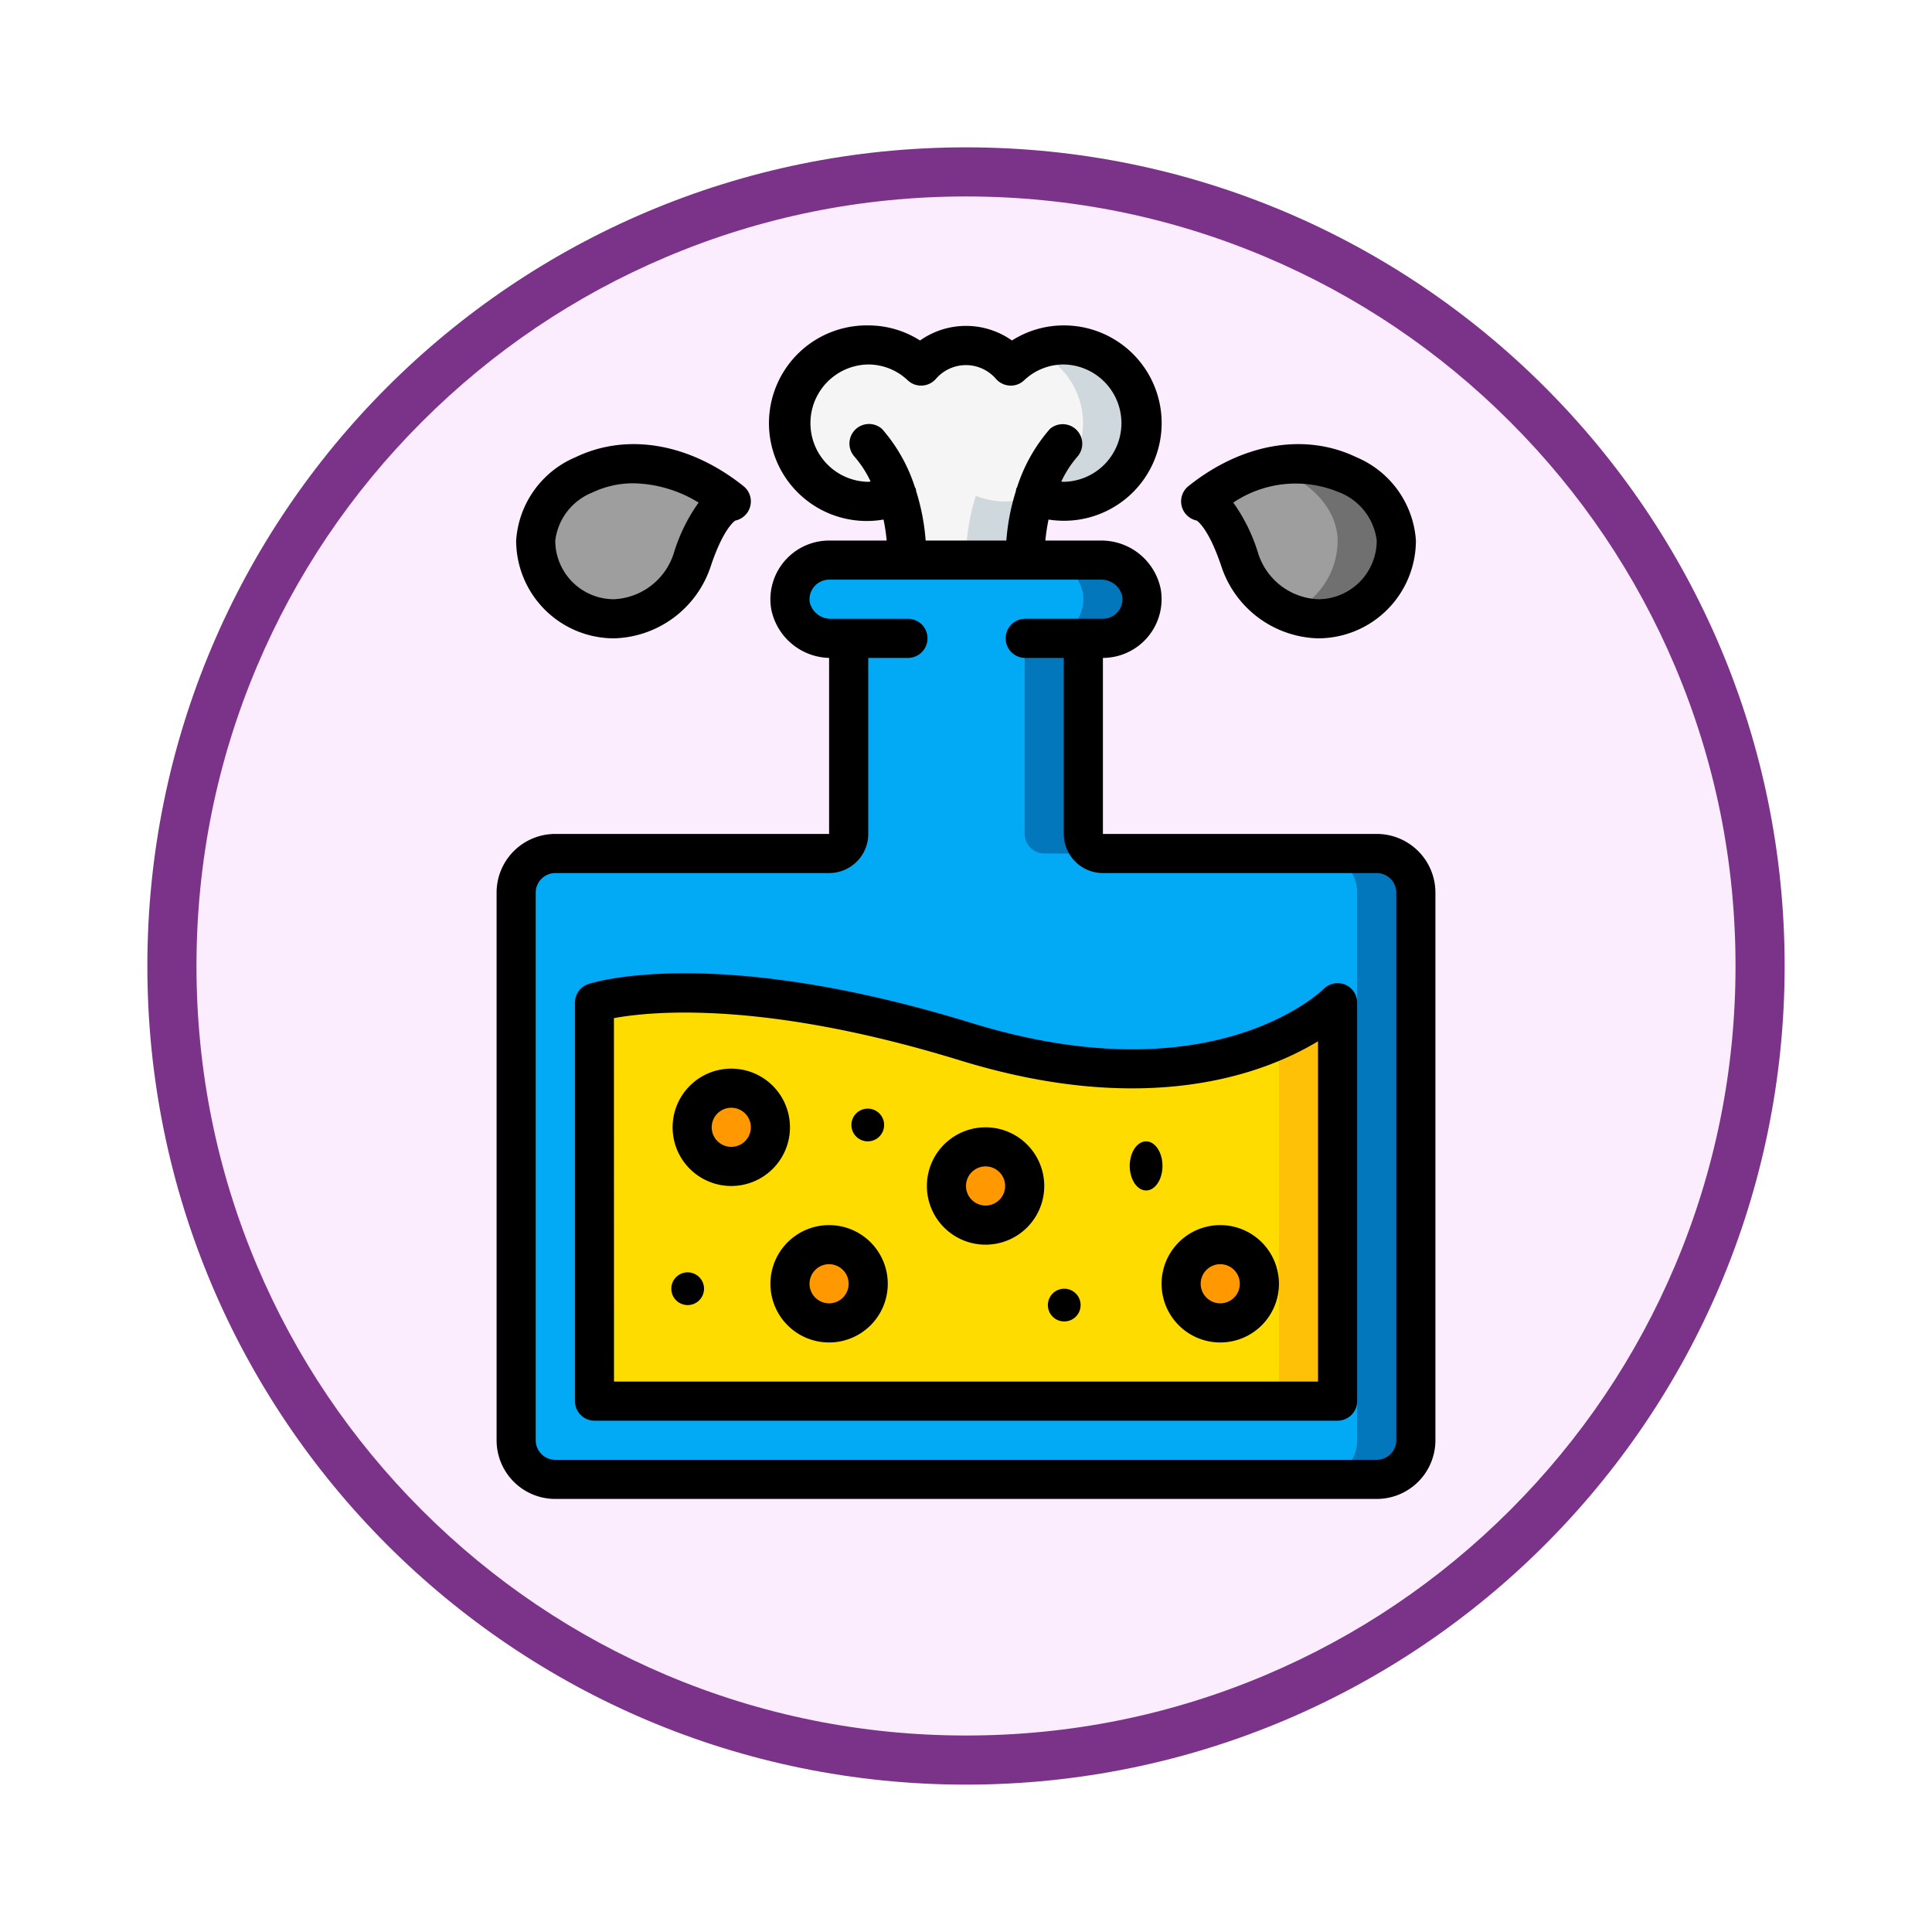 <svg xmlns="http://www.w3.org/2000/svg" xmlns:xlink="http://www.w3.org/1999/xlink" width="118" height="118" viewBox="0 0 118 118">
  <defs>
    <filter id="Trazado_982547" x="0" y="0" width="118" height="118" filterUnits="userSpaceOnUse">
      <feOffset dy="3" input="SourceAlpha"/>
      <feGaussianBlur stdDeviation="3" result="blur"/>
      <feFlood flood-opacity="0.161"/>
      <feComposite operator="in" in2="blur"/>
      <feComposite in="SourceGraphic"/>
    </filter>
  </defs>
  <g id="Grupo_1210449" data-name="Grupo 1210449" transform="translate(-265 -13883.072)">
    <g id="Grupo_1210141" data-name="Grupo 1210141" transform="translate(0 8472.707)">
      <g id="Grupo_1209179" data-name="Grupo 1209179" transform="translate(-528.49 4180.149)">
        <g id="Grupo_1208492" data-name="Grupo 1208492" transform="translate(802.49 1236.215)">
          <g id="Grupo_1177675" data-name="Grupo 1177675" transform="translate(0 0)">
            <g id="Grupo_1176928" data-name="Grupo 1176928" transform="translate(0)">
              <g id="Grupo_1172322" data-name="Grupo 1172322" transform="translate(0 0)">
                <g id="Grupo_1164700" data-name="Grupo 1164700">
                  <g id="Grupo_1160931" data-name="Grupo 1160931">
                    <g id="Grupo_1160749" data-name="Grupo 1160749">
                      <g id="Grupo_1158891" data-name="Grupo 1158891">
                        <g id="Grupo_1157406" data-name="Grupo 1157406">
                          <g id="Grupo_1155793" data-name="Grupo 1155793">
                            <g id="Grupo_1154704" data-name="Grupo 1154704">
                              <g id="Grupo_1150790" data-name="Grupo 1150790">
                                <g id="Grupo_1154214" data-name="Grupo 1154214">
                                  <g id="Grupo_1152583" data-name="Grupo 1152583">
                                    <g id="Grupo_1146973" data-name="Grupo 1146973">
                                      <g id="Grupo_1146954" data-name="Grupo 1146954">
                                        <g transform="matrix(1, 0, 0, 1, -9, -6)" filter="url(#Trazado_982547)">
                                          <g id="Trazado_982547-2" data-name="Trazado 982547" transform="translate(9 6)" fill="#fbedfe">
                                            <path d="M 50 98.5 C 43.452 98.5 37.1 97.218 31.122 94.689 C 25.347 92.246 20.16 88.749 15.705 84.294 C 11.251 79.84 7.753 74.653 5.311 68.878 C 2.782 62.899 1.5 56.548 1.5 50 C 1.5 43.452 2.782 37.1 5.311 31.122 C 7.753 25.347 11.251 20.16 15.705 15.705 C 20.16 11.251 25.347 7.753 31.122 5.311 C 37.1 2.782 43.452 1.5 50 1.5 C 56.548 1.5 62.9 2.782 68.878 5.311 C 74.653 7.753 79.84 11.251 84.295 15.705 C 88.749 20.16 92.246 25.347 94.689 31.122 C 97.218 37.1 98.5 43.452 98.5 50 C 98.5 56.548 97.218 62.899 94.689 68.878 C 92.246 74.653 88.749 79.84 84.295 84.294 C 79.84 88.749 74.653 92.246 68.878 94.689 C 62.9 97.218 56.548 98.5 50 98.5 Z" stroke="none"/>
                                            <path d="M 50 3 C 43.654 3 37.499 4.242 31.706 6.692 C 26.11 9.059 21.083 12.449 16.766 16.766 C 12.449 21.083 9.059 26.11 6.692 31.706 C 4.242 37.499 3 43.654 3 50 C 3 56.346 4.242 62.501 6.692 68.293 C 9.059 73.89 12.449 78.916 16.766 83.234 C 21.083 87.551 26.11 90.94 31.706 93.308 C 37.499 95.758 43.654 97 50 97 C 56.346 97 62.501 95.758 68.294 93.308 C 73.89 90.94 78.917 87.551 83.234 83.234 C 87.551 78.916 90.941 73.89 93.308 68.293 C 95.758 62.501 97 56.346 97 50 C 97 43.654 95.758 37.499 93.308 31.706 C 90.941 26.11 87.551 21.083 83.234 16.766 C 78.917 12.449 73.89 9.059 68.294 6.692 C 62.501 4.242 56.346 3 50 3 M 50 0 C 77.614 0 100 22.386 100 50 C 100 77.614 77.614 100 50 100 C 22.386 100 7.62939453125e-06 77.614 7.62939453125e-06 50 C 7.62939453125e-06 22.386 22.386 0 50 0 Z" stroke="none" fill="#7b3289"/>
                                          </g>
                                        </g>
                                      </g>
                                    </g>
                                  </g>
                                </g>
                              </g>
                            </g>
                          </g>
                        </g>
                      </g>
                    </g>
                  </g>
                </g>
              </g>
            </g>
          </g>
        </g>
      </g>
    </g>
    <g id="Page-1" transform="translate(295.33 13902.947)">
      <g id="_037---Potion-Bottle" data-name="037---Potion-Bottle" transform="translate(0 -0.001)">
        <path id="Shape" d="M36.5,6.778a4.778,4.778,0,0,1-4.778,4.778,4.7,4.7,0,0,1-1.792-.346,12.9,12.9,0,0,0-.6,3.93H22.167a12.9,12.9,0,0,0-.6-3.93,4.7,4.7,0,0,1-1.792.346,4.778,4.778,0,1,1,0-9.557,4.7,4.7,0,0,1,3.237,1.29,3.545,3.545,0,0,1,5.471,0A4.7,4.7,0,0,1,31.724,2,4.778,4.778,0,0,1,36.5,6.778Z" transform="translate(2.919 -0.805)" fill="#f5f5f5"/>
        <path id="Shape-2" data-name="Shape" d="M29.973,2a4.67,4.67,0,0,0-1.792.358,4.778,4.778,0,0,1-1.792,9.2A4.7,4.7,0,0,1,24.6,11.21a12.9,12.9,0,0,0-.6,3.93h3.584a12.9,12.9,0,0,1,.6-3.93,4.7,4.7,0,0,0,1.792.346,4.778,4.778,0,0,0,0-9.557Z" transform="translate(4.67 -0.805)" fill="#cfd8dc"/>
        <path id="Shape-3" data-name="Shape" d="M43.167,17.543a4.778,4.778,0,0,0,4.778-4.778c0-3.584-5.973-7.167-11.946-2.389,0,0,1.195,0,2.389,3.584A5.224,5.224,0,0,0,43.167,17.543Z" transform="translate(7.005 0.377)" fill="#9e9e9e"/>
        <path id="Shape-4" data-name="Shape" d="M39.448,8.3c2.516.632,4.243,2.542,4.243,4.464a4.778,4.778,0,0,1-2.935,4.408,5.488,5.488,0,0,0,1.74.37,4.778,4.778,0,0,0,4.778-4.778c0-2.748-3.5-5.474-7.827-4.464Z" transform="translate(7.675 0.379)" fill="#707070"/>
        <path id="Shape-5" data-name="Shape" d="M6.778,17.543A4.778,4.778,0,0,1,2,12.764C2,9.181,7.973,5.6,13.946,10.375c0,0-1.195,0-2.389,3.584A5.224,5.224,0,0,1,6.778,17.543Z" transform="translate(0.389 0.377)" fill="#9e9e9e"/>
        <path id="Shape-6" data-name="Shape" d="M53.561,30.919H36.837a1.2,1.2,0,0,1-1.195-1.195V17.778h1.195a2.4,2.4,0,0,0,2.354-2.8A2.493,2.493,0,0,0,36.691,13H20.113a2.389,2.389,0,0,0-2.355,2.8,2.493,2.493,0,0,0,2.5,1.982h1.049V29.724a1.2,1.2,0,0,1-1.195,1.195H3.389A2.389,2.389,0,0,0,1,33.308V66.756a2.389,2.389,0,0,0,2.389,2.389H53.561a2.389,2.389,0,0,0,2.389-2.389V33.308a2.389,2.389,0,0,0-2.389-2.389Z" transform="translate(0.195 1.335)" fill="#02a9f4"/>
        <path id="Shape-7" data-name="Shape" d="M30.549,14.981a2.4,2.4,0,0,1-2.354,2.8H27V29.724a1.2,1.2,0,0,0,1.195,1.195h3.584a1.2,1.2,0,0,1-1.195-1.195V17.778h1.195a2.4,2.4,0,0,0,2.354-2.8A2.493,2.493,0,0,0,31.633,13H28.049A2.493,2.493,0,0,1,30.549,14.981Z" transform="translate(5.253 1.335)" fill="#0377bc"/>
        <path id="Shape-8" data-name="Shape" d="M45.584,28H42a2.389,2.389,0,0,1,2.389,2.389V63.837A2.389,2.389,0,0,1,42,66.226h3.584a2.389,2.389,0,0,0,2.389-2.389V30.389A2.389,2.389,0,0,0,45.584,28Z" transform="translate(8.172 4.254)" fill="#0377bc"/>
        <path id="Shape-9" data-name="Shape" d="M50.394,35.722V60.062H5V35.722s7.167-2.389,22.7,2.389S50.394,35.722,50.394,35.722Z" transform="translate(0.973 5.64)" fill="#ffdc00"/>
        <path id="Shape-10" data-name="Shape" d="M40,37.871V59.964h3.584V35.625A12.782,12.782,0,0,1,40,37.871Z" transform="translate(7.783 5.738)" fill="#fec108"/>
        <circle id="Oval" cx="2.5" cy="2.5" r="2.5" transform="translate(11.67 46.836)" fill="#ff9801"/>
        <circle id="Oval-2" data-name="Oval" cx="2.5" cy="2.5" r="2.5" transform="translate(17.67 55.836)" fill="#ff9801"/>
        <circle id="Oval-3" data-name="Oval" cx="2.5" cy="2.5" r="2.5" transform="translate(41.67 55.836)" fill="#ff9801"/>
        <circle id="Oval-4" data-name="Oval" cx="2.5" cy="2.5" r="2.5" transform="translate(27.67 49.836)" fill="#ff9801"/>
        <g id="Grupo_1210448" data-name="Grupo 1210448">
          <path id="Shape-11" data-name="Shape" d="M35.956,11.74c.14.1.778.638,1.5,2.792a6.4,6.4,0,0,0,5.91,4.4,5.98,5.98,0,0,0,5.973-5.973A5.948,5.948,0,0,0,45.7,7.868c-3.146-1.512-6.981-.851-10.257,1.769a1.195,1.195,0,0,0,.506,2.1Zm8.72-1.719a3.636,3.636,0,0,1,2.27,2.939,3.584,3.584,0,0,1-3.578,3.584,4.023,4.023,0,0,1-3.652-2.767,10.7,10.7,0,0,0-1.531-3.136,6.831,6.831,0,0,1,6.484-.62Z" transform="translate(6.81 0.182)"/>
          <path id="Shape-12" data-name="Shape" d="M12.884,14.531c.717-2.15,1.357-2.694,1.5-2.792a1.195,1.195,0,0,0,.506-2.1C11.611,7.018,7.778,6.355,4.63,7.868A5.948,5.948,0,0,0,1,12.959a5.98,5.98,0,0,0,5.973,5.973A6.4,6.4,0,0,0,12.884,14.531ZM3.389,12.959a3.636,3.636,0,0,1,2.277-2.939,5.758,5.758,0,0,1,2.5-.558,7.875,7.875,0,0,1,3.978,1.178,10.7,10.7,0,0,0-1.531,3.136,4.023,4.023,0,0,1-3.641,2.767A3.584,3.584,0,0,1,3.389,12.959Z" transform="translate(0.195 0.182)"/>
          <path id="Shape-13" data-name="Shape" d="M0,35.643V69.091a3.584,3.584,0,0,0,3.584,3.584H53.756a3.584,3.584,0,0,0,3.584-3.584V35.643a3.584,3.584,0,0,0-3.584-3.584H37.032V21.308a3.592,3.592,0,0,0,3.534-4.191,3.7,3.7,0,0,0-3.679-2.977h-3.37a11.627,11.627,0,0,1,.194-1.283A5.966,5.966,0,1,0,34.643,1a5.883,5.883,0,0,0-3.166.921,4.865,4.865,0,0,0-5.614,0A5.883,5.883,0,0,0,22.7,1a5.973,5.973,0,1,0,.932,11.857,11.31,11.31,0,0,1,.194,1.283H20.308a3.59,3.59,0,0,0-3.534,4.191,3.7,3.7,0,0,0,3.534,2.977V32.059H3.584A3.584,3.584,0,0,0,0,35.643ZM25.627,11.126a1.142,1.142,0,0,0-.035-.178c-.01-.023-.029-.036-.039-.057a10.048,10.048,0,0,0-2.012-3.568A1.195,1.195,0,0,0,21.845,9a6.558,6.558,0,0,1,1,1.536c-.051,0-.1.017-.152.017a3.584,3.584,0,0,1,0-7.167,3.507,3.507,0,0,1,2.417.965,1.175,1.175,0,0,0,.892.323,1.2,1.2,0,0,0,.847-.428,2.421,2.421,0,0,1,3.634,0,1.2,1.2,0,0,0,.847.428,1.172,1.172,0,0,0,.892-.323,3.507,3.507,0,0,1,2.417-.965,3.584,3.584,0,0,1,0,7.167c-.051,0-.1-.012-.151-.014a6.649,6.649,0,0,1,1-1.539A1.195,1.195,0,0,0,33.8,7.319a10.047,10.047,0,0,0-2.012,3.572c-.011.022-.03.035-.039.057a1.142,1.142,0,0,0-.035.178,13.316,13.316,0,0,0-.579,3.014H26.206A13.316,13.316,0,0,0,25.627,11.126ZM2.389,35.643a1.2,1.2,0,0,1,1.195-1.195H20.308A2.389,2.389,0,0,0,22.7,32.059V21.308h2.389a1.195,1.195,0,1,0,0-2.389H20.453a1.314,1.314,0,0,1-1.322-.986,1.179,1.179,0,0,1,.264-.976,1.2,1.2,0,0,1,.913-.428H36.886a1.314,1.314,0,0,1,1.322.984,1.18,1.18,0,0,1-.264.977,1.2,1.2,0,0,1-.913.428H32.253a1.195,1.195,0,0,0,0,2.389h2.389V32.059a2.389,2.389,0,0,0,2.389,2.389H53.756a1.2,1.2,0,0,1,1.195,1.195V69.091a1.2,1.2,0,0,1-1.195,1.195H3.584a1.2,1.2,0,0,1-1.195-1.195Z" transform="translate(0 -0.999)"/>
          <path id="Shape-14" data-name="Shape" d="M5.193,61.451H50.587a1.2,1.2,0,0,0,1.195-1.195V35.917a1.195,1.195,0,0,0-2.031-.848c-.278.27-6.929,6.578-21.5,2.1C12.538,32.331,5.131,34.683,4.823,34.783a1.2,1.2,0,0,0-.817,1.134V60.256a1.2,1.2,0,0,0,1.187,1.195ZM6.388,36.864c2.249-.416,9.15-1.109,21.151,2.584,11.489,3.536,18.619.785,21.853-1.172V59.062h-43Z" transform="translate(0.779 5.446)"/>
          <path id="Shape-15" data-name="Shape" d="M16.167,42.584a3.584,3.584,0,1,0-3.584,3.584A3.584,3.584,0,0,0,16.167,42.584Zm-3.584,1.195a1.195,1.195,0,1,1,1.195-1.195A1.195,1.195,0,0,1,12.584,43.778Z" transform="translate(1.751 6.394)"/>
          <path id="Shape-16" data-name="Shape" d="M17.584,47a3.584,3.584,0,1,0,3.584,3.584A3.584,3.584,0,0,0,17.584,47Zm0,4.778a1.195,1.195,0,1,1,1.195-1.195A1.195,1.195,0,0,1,17.584,51.778Z" transform="translate(2.724 7.951)"/>
          <path id="Shape-17" data-name="Shape" d="M37.584,47a3.584,3.584,0,1,0,3.584,3.584A3.584,3.584,0,0,0,37.584,47Zm0,4.778a1.195,1.195,0,1,1,1.195-1.195A1.195,1.195,0,0,1,37.584,51.778Z" transform="translate(6.615 7.951)"/>
          <path id="Shape-18" data-name="Shape" d="M25.584,42a3.584,3.584,0,1,0,3.584,3.584A3.584,3.584,0,0,0,25.584,42Zm0,4.778a1.195,1.195,0,1,1,1.195-1.195A1.195,1.195,0,0,1,25.584,46.778Z" transform="translate(4.281 6.978)"/>
          <ellipse id="Oval-5" data-name="Oval" cx="1" cy="1.5" rx="1" ry="1.5" transform="translate(38.67 49.836)"/>
          <circle id="Oval-6" data-name="Oval" cx="1" cy="1" r="1" transform="translate(33.67 58.836)"/>
          <circle id="Oval-7" data-name="Oval" cx="1" cy="1" r="1" transform="translate(21.67 47.836)"/>
          <circle id="Oval-8" data-name="Oval" cx="1" cy="1" r="1" transform="translate(10.67 57.836)"/>
        </g>
      </g>
    </g>
  </g>
</svg>
